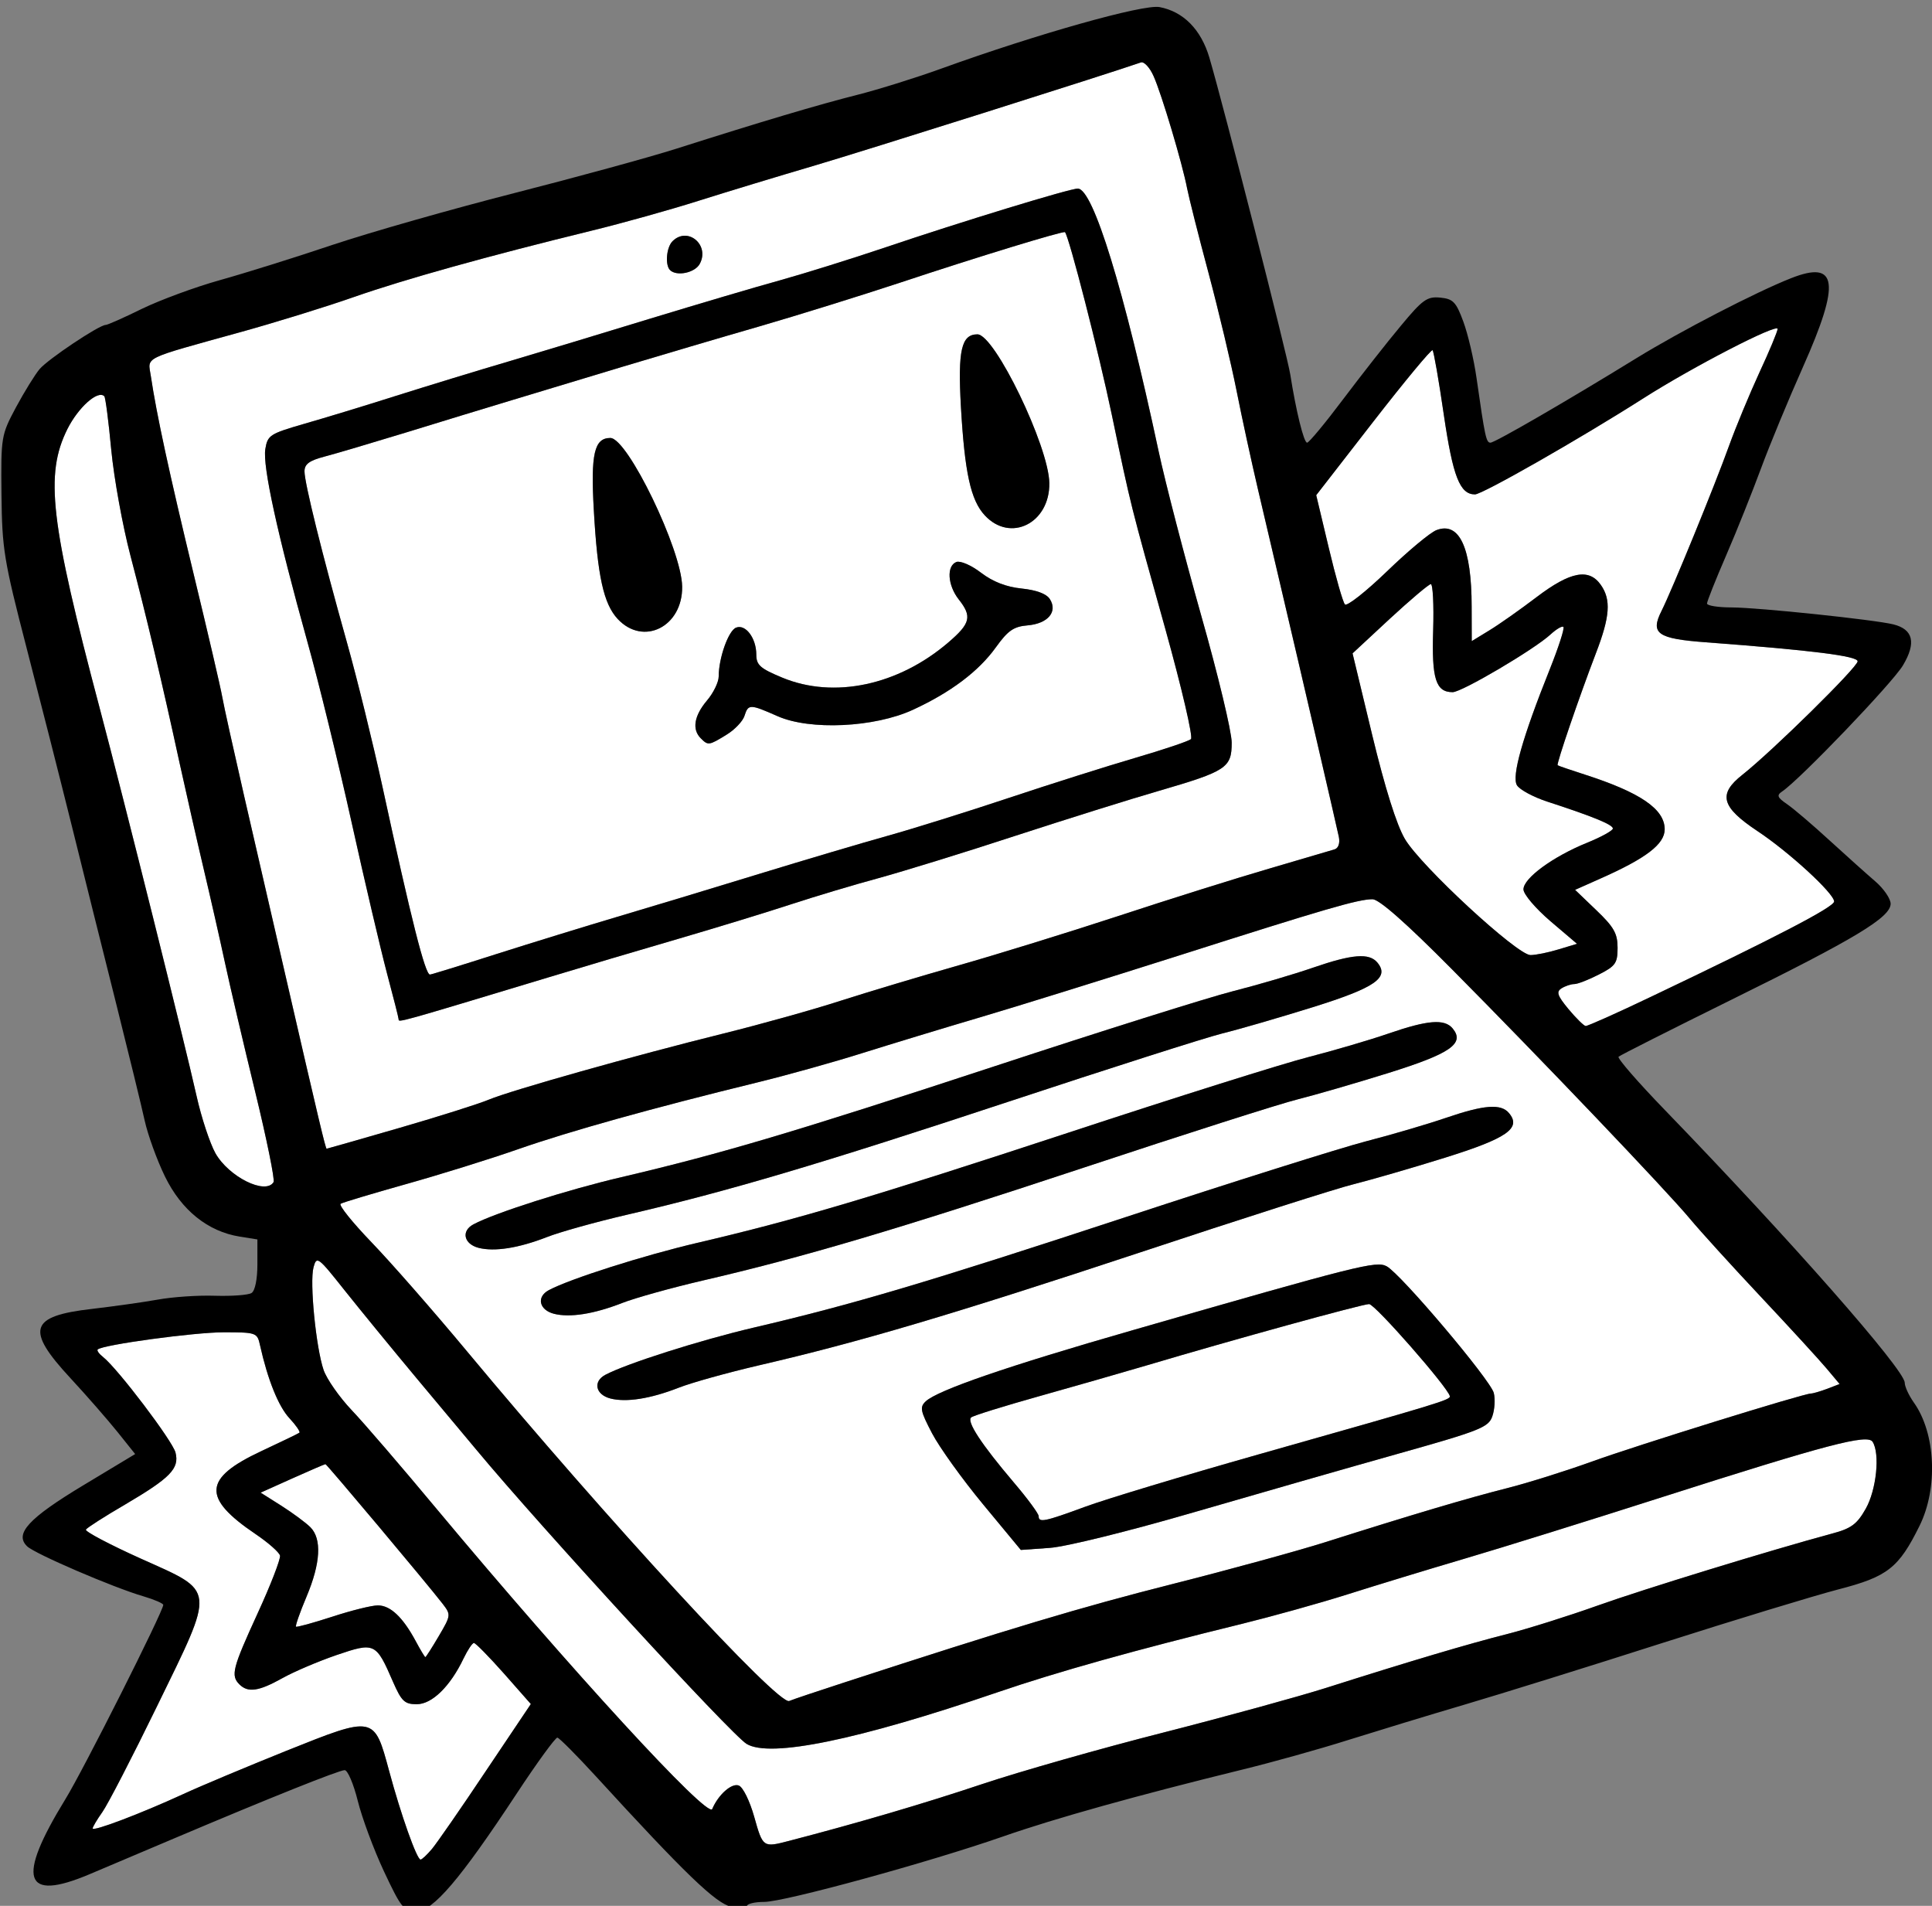 <?xml version="1.0" encoding="UTF-8" standalone="no"?>
<!DOCTYPE svg PUBLIC "-//W3C//DTD SVG 1.1//EN" "http://www.w3.org/Graphics/SVG/1.1/DTD/svg11.dtd">
<svg width="100%" height="100%" viewBox="0 0 1096 1081" version="1.1" xmlns="http://www.w3.org/2000/svg" xmlns:xlink="http://www.w3.org/1999/xlink" xml:space="preserve" xmlns:serif="http://www.serif.com/" style="fill-rule:evenodd;clip-rule:evenodd;stroke-linejoin:round;stroke-miterlimit:2;">
    <rect x="0" y="0" width="1096" height="1081" fill="#808080" stroke="none"/>
    <g transform="matrix(5.556,0,0,5.556,-9346.41,-48653.1)">
        <path d="M1819.54,8818.56C1819.74,8818.79 1821.67,8817.27 1823.82,8815.2C1825.97,8813.12 1828.25,8811.22 1828.88,8810.98C1831.23,8810.07 1832.48,8812.78 1832.48,8818.79L1832.49,8822.31L1834.29,8821.21C1835.28,8820.61 1837.45,8819.08 1839.12,8817.81C1842.56,8815.2 1844.46,8814.84 1845.67,8816.57C1846.73,8818.08 1846.61,8819.8 1845.17,8823.54C1843.48,8827.95 1841.11,8834.87 1841.26,8834.98C1841.32,8835.04 1842.57,8835.46 1844.02,8835.93C1849.71,8837.76 1852.19,8839.46 1852.19,8841.52C1852.19,8843.04 1850.28,8844.49 1845.58,8846.57L1843.04,8847.7L1845.21,8849.78C1847.01,8851.5 1847.38,8852.16 1847.38,8853.62C1847.38,8855.18 1847.17,8855.48 1845.48,8856.34C1844.43,8856.88 1843.3,8857.32 1842.96,8857.32C1842.62,8857.32 1842.03,8857.52 1841.65,8857.76C1841.1,8858.11 1841.23,8858.5 1842.37,8859.88C1843.15,8860.81 1843.93,8861.58 1844.12,8861.6C1844.31,8861.62 1847.34,8860.27 1850.85,8858.59C1863.61,8852.51 1869.49,8849.45 1869.49,8848.89C1869.49,8848.07 1864.89,8843.84 1861.66,8841.7C1857.96,8839.24 1857.61,8837.93 1860.13,8835.95C1863.22,8833.5 1871.89,8824.97 1871.89,8824.37C1871.89,8823.83 1867.22,8823.24 1856.41,8822.43C1851.43,8822.06 1850.7,8821.54 1851.87,8819.22C1852.93,8817.11 1857.3,8806.44 1858.79,8802.29C1859.46,8800.44 1860.84,8797.11 1861.86,8794.89C1862.89,8792.68 1863.72,8790.67 1863.72,8790.44C1863.72,8789.83 1855.05,8794.31 1850.03,8797.51C1843.52,8801.66 1833.57,8807.33 1832.82,8807.33C1831.28,8807.33 1830.57,8805.53 1829.64,8799.21C1829.13,8795.7 1828.61,8792.73 1828.49,8792.61C1828.37,8792.49 1825.65,8795.77 1822.44,8799.9L1816.61,8807.41L1817.89,8812.78C1818.59,8815.73 1819.33,8818.33 1819.54,8818.56Z" style="fill:white;fill-rule:nonzero;"/>
        <path d="M1828.31,8816.49C1828.1,8816.5 1826.21,8818.1 1824.12,8820.03L1820.32,8823.56L1822.33,8831.91C1823.63,8837.29 1824.81,8841.05 1825.66,8842.5C1827.27,8845.25 1837.14,8854.37 1838.49,8854.36C1839.02,8854.36 1840.31,8854.1 1841.35,8853.78L1843.24,8853.21L1840.5,8850.88C1838.99,8849.58 1837.77,8848.15 1837.77,8847.65C1837.77,8846.51 1840.78,8844.31 1844.25,8842.9C1845.71,8842.31 1846.9,8841.65 1846.9,8841.44C1846.9,8841.05 1844.92,8840.23 1840.22,8838.7C1838.78,8838.23 1837.39,8837.48 1837.11,8837.03C1836.54,8836.12 1837.67,8832.14 1840.47,8825.15C1841.36,8822.92 1841.98,8821 1841.85,8820.86C1841.72,8820.73 1841.13,8821.08 1840.53,8821.63C1838.9,8823.14 1831.48,8827.52 1830.54,8827.52C1828.82,8827.52 1828.39,8826.16 1828.55,8821.2C1828.63,8818.59 1828.52,8816.48 1828.31,8816.49Z" style="fill:white;fill-rule:nonzero;"/>
        <path d="M1744.54,8801.57C1746.3,8801.57 1751.82,8812.99 1751.87,8816.74C1751.93,8820.84 1747.9,8822.86 1745.28,8820.04C1743.85,8818.49 1743.23,8815.7 1742.85,8808.94C1742.52,8803.18 1742.9,8801.57 1744.54,8801.57ZM1754.39,8828.39C1755.06,8827.61 1755.6,8826.49 1755.6,8825.92C1755.6,8824.03 1756.6,8821.22 1757.38,8820.93C1758.35,8820.55 1759.44,8822.01 1759.44,8823.68C1759.44,8824.75 1759.83,8825.1 1762.1,8826.04C1767.36,8828.22 1773.93,8826.83 1779.04,8822.45C1781.32,8820.5 1781.49,8819.79 1780.1,8818.04C1778.97,8816.59 1778.85,8814.63 1779.87,8814.23C1780.27,8814.08 1781.39,8814.56 1782.39,8815.33C1783.6,8816.25 1784.96,8816.78 1786.54,8816.94C1788.06,8817.1 1789.08,8817.48 1789.42,8818.03C1790.23,8819.32 1789.21,8820.52 1787.15,8820.7C1785.72,8820.82 1785.14,8821.22 1783.91,8822.93C1782.15,8825.39 1779.29,8827.54 1775.43,8829.32C1771.5,8831.13 1764.93,8831.44 1761.61,8829.97C1758.78,8828.72 1758.62,8828.72 1758.23,8829.95C1758.05,8830.5 1757.23,8831.36 1756.39,8831.87C1754.6,8832.97 1754.52,8832.98 1753.77,8832.23C1752.86,8831.32 1753.09,8829.94 1754.39,8828.39ZM1782.02,8790.99C1783.78,8790.99 1789.3,8802.41 1789.36,8806.17C1789.42,8810.27 1785.38,8812.29 1782.77,8809.47C1781.33,8807.92 1780.72,8805.13 1780.33,8798.36C1780.01,8792.61 1780.38,8790.99 1782.02,8790.99ZM1721.26,8837.13C1724.23,8850.84 1725.63,8856.35 1726.12,8856.35C1726.24,8856.35 1729.3,8855.41 1732.92,8854.25C1736.54,8853.1 1742.09,8851.39 1745.26,8850.45C1748.44,8849.51 1754.92,8847.55 1759.68,8846.09C1764.44,8844.63 1770.39,8842.87 1772.9,8842.17C1775.41,8841.47 1780.92,8839.75 1785.15,8838.34C1789.38,8836.93 1795.22,8835.08 1798.13,8834.23C1801.03,8833.38 1803.6,8832.52 1803.82,8832.31C1804.05,8832.1 1802.88,8827.1 1801.24,8821.2C1797.57,8808.05 1797.76,8808.84 1795.73,8799.16C1794.4,8792.8 1791.38,8781.04 1790.96,8780.56C1790.82,8780.4 1782.01,8783.09 1774.1,8785.72C1770.13,8787.03 1763.65,8789.05 1759.68,8790.2C1755.72,8791.34 1749.44,8793.2 1745.74,8794.31C1742.04,8795.43 1736.96,8796.97 1734.45,8797.72C1731.94,8798.48 1727.07,8799.96 1723.64,8801.02C1720.2,8802.07 1716.47,8803.18 1715.35,8803.47C1713.79,8803.88 1713.31,8804.24 1713.31,8804.98C1713.31,8806.16 1715.08,8813.32 1717.65,8822.47C1718.69,8826.17 1720.31,8832.77 1721.26,8837.13Z" style="fill:white;fill-rule:nonzero;"/>
        <path d="M1823.94,8866.41C1820.58,8867.46 1816.42,8868.66 1814.71,8869.09C1812.99,8869.51 1803.15,8872.65 1792.84,8876.07C1773.74,8882.39 1764.2,8885.22 1753.91,8887.6C1750.74,8888.34 1747.07,8889.36 1745.74,8889.88C1742.85,8891.01 1740.4,8891.39 1738.78,8890.98C1737.27,8890.59 1736.97,8889.26 1738.25,8888.57C1740.4,8887.42 1747.88,8885.04 1753.37,8883.75C1763.57,8881.37 1771.2,8879.1 1791.4,8872.46C1802.23,8868.89 1813.21,8865.44 1815.79,8864.78C1818.36,8864.12 1822.05,8863.04 1823.99,8862.37C1827.99,8860.99 1829.71,8860.85 1830.54,8861.85C1831.81,8863.39 1830.32,8864.42 1823.94,8866.41ZM1836.3,8870.5C1837.58,8872.04 1836.09,8873.07 1829.71,8875.06C1826.35,8876.11 1822.19,8877.31 1820.47,8877.74C1818.75,8878.16 1808.91,8881.3 1798.61,8884.72C1779.51,8891.04 1769.97,8893.87 1759.68,8896.25C1756.51,8896.99 1752.83,8898.01 1751.51,8898.53C1748.62,8899.66 1746.16,8900.04 1744.55,8899.63C1743.03,8899.24 1742.74,8897.91 1744.01,8897.22C1746.17,8896.07 1753.65,8893.69 1759.14,8892.4C1769.33,8890.02 1776.97,8887.75 1797.16,8881.11C1808,8877.54 1819.03,8874.07 1821.67,8873.38C1824.32,8872.7 1828.01,8871.61 1829.88,8870.97C1833.77,8869.64 1835.49,8869.51 1836.3,8870.5ZM1834.59,8901.45C1834.2,8902.57 1833.35,8902.91 1825.03,8905.25C1820.01,8906.66 1810.61,8909.36 1804.13,8911.24C1797.46,8913.18 1791.08,8914.76 1789.4,8914.88L1786.45,8915.09L1782.6,8910.44C1780.48,8907.88 1778.14,8904.62 1777.39,8903.19C1776.19,8900.9 1776.11,8900.51 1776.74,8899.92C1777.96,8898.78 1785.07,8896.33 1797.89,8892.65C1820.92,8886.02 1822.74,8885.56 1823.8,8886.13C1825.24,8886.9 1834.4,8897.73 1834.74,8899.06C1834.9,8899.7 1834.83,8900.77 1834.59,8901.45ZM1731.09,8884.25C1729.58,8883.86 1729.28,8882.53 1730.56,8881.85C1732.72,8880.69 1740.19,8878.31 1745.68,8877.03C1755.88,8874.64 1763.51,8872.37 1783.71,8865.73C1794.55,8862.16 1805.52,8858.71 1808.1,8858.05C1810.67,8857.4 1814.37,8856.31 1816.3,8855.64C1820.3,8854.26 1822.02,8854.13 1822.85,8855.12C1824.13,8856.66 1822.63,8857.69 1816.26,8859.68C1812.89,8860.73 1808.73,8861.94 1807.02,8862.36C1805.3,8862.79 1795.46,8865.93 1785.15,8869.34C1766.05,8875.66 1756.51,8878.49 1746.23,8880.87C1743.05,8881.61 1739.38,8882.63 1738.06,8883.15C1735.16,8884.28 1732.71,8884.66 1731.09,8884.25ZM1822.36,8848.66C1820.89,8848.66 1817.57,8849.63 1802.45,8854.45C1795.05,8856.8 1785.97,8859.63 1782.27,8860.72C1778.57,8861.81 1773.19,8863.45 1770.32,8864.35C1767.45,8865.26 1762.58,8866.62 1759.51,8867.37C1748.76,8870 1740.42,8872.33 1735.17,8874.16C1732.26,8875.18 1727.08,8876.79 1723.65,8877.75C1720.21,8878.72 1717.22,8879.61 1717,8879.75C1716.78,8879.89 1718.2,8881.65 1720.14,8883.67C1722.09,8885.69 1726.48,8890.7 1729.89,8894.8C1744.24,8912.05 1761.68,8930.97 1762.8,8930.51C1763.2,8930.34 1765.69,8929.51 1768.33,8928.65C1785.35,8923.1 1792.6,8920.93 1801.97,8918.56C1807.79,8917.09 1814.81,8915.16 1817.59,8914.28C1826.28,8911.52 1832.11,8909.79 1836.11,8908.78C1838.24,8908.24 1842.12,8907.02 1844.75,8906.07C1849.34,8904.41 1866.37,8899.12 1867.13,8899.12C1867.34,8899.12 1868.08,8898.9 1868.78,8898.64L1870.05,8898.15L1868.75,8896.6C1868.03,8895.74 1865.01,8892.44 1862.03,8889.27C1859.05,8886.1 1855.78,8882.5 1854.76,8881.27C1852.4,8878.43 1839.61,8865.02 1830.46,8855.8C1825.77,8851.07 1823.03,8848.66 1822.36,8848.66Z" style="fill:white;fill-rule:nonzero;"/>
        <path d="M1831.76,8915.98C1828.06,8917.07 1822.69,8918.71 1819.82,8919.62C1816.95,8920.53 1812.08,8921.88 1809,8922.64C1798.22,8925.28 1790.15,8927.54 1784.07,8929.62C1769.82,8934.49 1760.84,8936.34 1758.45,8934.89C1756.88,8933.94 1737.48,8912.83 1730.84,8904.84C1730.05,8903.9 1727.34,8900.65 1724.82,8897.64C1722.3,8894.62 1718.96,8890.54 1717.4,8888.58C1714.68,8885.15 1714.55,8885.05 1714.23,8886.24C1713.82,8887.77 1714.48,8894.43 1715.26,8896.72C1715.58,8897.64 1716.86,8899.48 1718.11,8900.8C1719.37,8902.12 1723.28,8906.67 1726.8,8910.9C1740.45,8927.26 1754.5,8942.57 1754.94,8941.54C1755.56,8940.07 1756.93,8938.86 1757.65,8939.14C1758.08,8939.3 1758.77,8940.71 1759.23,8942.34C1760.11,8945.47 1760.13,8945.48 1762.75,8944.8C1769.75,8942.98 1776.54,8940.99 1782.51,8938.99C1786.34,8937.71 1794.67,8935.34 1801.01,8933.73C1807.35,8932.11 1814.81,8930.06 1817.59,8929.18C1826.24,8926.43 1832.1,8924.69 1836.09,8923.68C1838.2,8923.14 1842.34,8921.84 1845.28,8920.79C1850.07,8919.08 1862.95,8915.13 1869.24,8913.43C1871.24,8912.9 1871.82,8912.47 1872.72,8910.88C1873.81,8908.95 1874.19,8905.26 1873.42,8904.05C1872.9,8903.23 1868.78,8904.31 1851.95,8909.69C1844.55,8912.06 1835.47,8914.89 1831.76,8915.98Z" style="fill:white;fill-rule:nonzero;"/>
        <path d="M1730.61,8924.59C1730.44,8924.59 1729.97,8925.3 1729.55,8926.17C1728.19,8929.02 1726.33,8930.84 1724.77,8930.84C1723.53,8930.84 1723.22,8930.54 1722.35,8928.56C1720.61,8924.55 1720.49,8924.49 1716.58,8925.82C1714.72,8926.46 1712.22,8927.52 1711.03,8928.19C1708.63,8929.53 1707.54,8929.68 1706.67,8928.82C1705.76,8927.91 1705.95,8927.18 1708.52,8921.57C1709.86,8918.66 1710.88,8916.01 1710.81,8915.67C1710.73,8915.33 1709.6,8914.34 1708.3,8913.46C1702.84,8909.77 1702.97,8907.78 1708.86,8905.02C1710.91,8904.06 1712.68,8903.21 1712.79,8903.12C1712.9,8903.03 1712.44,8902.36 1711.77,8901.64C1710.65,8900.44 1709.55,8897.7 1708.77,8894.2C1708.49,8892.91 1708.4,8892.87 1705.07,8892.87C1702.03,8892.87 1692.73,8894.14 1692.2,8894.62C1692.08,8894.72 1692.33,8895.07 1692.75,8895.4C1694.25,8896.59 1699.84,8903.96 1700.14,8905.15C1700.55,8906.78 1699.62,8907.73 1694.98,8910.46C1692.9,8911.67 1691.11,8912.82 1690.99,8913.01C1690.87,8913.2 1693.41,8914.54 1696.63,8915.99C1704.31,8919.44 1704.24,8918.76 1698.23,8931.09C1695.72,8936.24 1693.22,8941.08 1692.67,8941.85C1692.13,8942.61 1691.68,8943.37 1691.68,8943.52C1691.68,8943.87 1696.59,8942.01 1700.94,8940.01C1702.73,8939.18 1707.47,8937.2 1711.47,8935.59C1720.46,8931.99 1720.42,8931.99 1721.95,8937.65C1723.15,8942.11 1724.78,8946.7 1725.16,8946.7C1725.3,8946.7 1725.82,8946.21 1726.32,8945.62C1726.82,8945.02 1729.3,8941.45 1731.82,8937.67L1736.42,8930.82L1733.67,8927.7C1732.15,8925.99 1730.78,8924.59 1730.61,8924.59Z" style="fill:white;fill-rule:nonzero;"/>
        <path d="M1727.41,8920.58C1725.77,8918.46 1715.58,8906.33 1715.45,8906.33C1715.38,8906.33 1713.86,8906.98 1712.08,8907.78L1708.83,8909.24L1710.95,8910.58C1712.11,8911.32 1713.44,8912.3 1713.91,8912.77C1715.09,8913.95 1714.96,8916.43 1713.52,8919.85C1712.84,8921.46 1712.36,8922.84 1712.44,8922.92C1712.52,8923 1714.18,8922.54 1716.13,8921.91C1718.08,8921.27 1720.18,8920.75 1720.8,8920.75C1722.07,8920.75 1723.34,8921.94 1724.65,8924.37C1725.14,8925.29 1725.59,8926.03 1725.65,8926.03C1725.71,8926.03 1726.33,8925.06 1727.03,8923.87C1728.27,8921.76 1728.27,8921.7 1727.41,8920.58Z" style="fill:white;fill-rule:nonzero;"/>
        <path d="M1702.29,8868.75C1702.78,8870.95 1703.65,8873.57 1704.21,8874.58C1705.57,8877 1709.33,8878.87 1710.15,8877.54C1710.3,8877.31 1709.45,8873.14 1708.27,8868.29C1707.09,8863.44 1705.7,8857.53 1705.19,8855.15C1704.68,8852.77 1703.7,8848.45 1703.01,8845.54C1702.32,8842.63 1701.22,8837.77 1700.55,8834.73C1698.74,8826.39 1697.15,8819.71 1695.54,8813.59C1694.74,8810.55 1693.86,8805.7 1693.58,8802.8C1693.31,8799.9 1692.99,8797.43 1692.87,8797.31C1692.21,8796.65 1690.21,8798.45 1689.1,8800.66C1686.79,8805.3 1687.35,8810.11 1692.41,8829.2C1694.99,8838.94 1701.03,8863.13 1702.29,8868.75Z" style="fill:white;fill-rule:nonzero;"/>
        <path d="M1709.31,8802.7C1709.54,8801.29 1709.78,8801.14 1713.23,8800.14C1715.26,8799.56 1719.51,8798.27 1722.68,8797.26C1725.85,8796.26 1731.04,8794.67 1734.21,8793.74C1737.38,8792.8 1743.87,8790.84 1748.63,8789.38C1753.39,8787.93 1759.33,8786.17 1761.84,8785.48C1764.35,8784.78 1769.22,8783.26 1772.66,8782.1C1780.25,8779.53 1791.5,8776.09 1792.27,8776.11C1793.83,8776.13 1796.98,8786.38 1800.51,8802.89C1801.2,8806.12 1803.17,8813.69 1804.87,8819.71C1806.58,8825.72 1807.98,8831.56 1807.98,8832.67C1807.98,8835.24 1807.46,8835.58 1800.53,8837.6C1797.62,8838.44 1791.03,8840.51 1785.87,8842.19C1780.72,8843.88 1774.45,8845.81 1771.94,8846.5C1769.42,8847.18 1765.42,8848.38 1763.04,8849.16C1760.67,8849.94 1755.48,8851.53 1751.51,8852.69C1747.55,8853.84 1741.6,8855.61 1738.3,8856.61C1722.67,8861.33 1722.92,8861.26 1722.92,8860.91C1722.92,8860.78 1722.38,8858.65 1721.72,8856.18C1721.07,8853.71 1719.44,8846.78 1718.11,8840.77C1716.78,8834.76 1714.75,8826.46 1713.59,8822.32C1710.55,8811.4 1709.02,8804.43 1709.31,8802.7ZM1750.89,8781.48C1752.42,8779.95 1754.71,8781.85 1753.67,8783.79C1753.18,8784.71 1751.31,8785.1 1750.63,8784.43C1750.11,8783.91 1750.26,8782.1 1750.89,8781.48ZM1702,8815.5C1703.44,8821.45 1704.75,8827.07 1704.91,8828C1705.07,8828.92 1706.08,8833.46 1707.14,8838.09C1708.21,8842.72 1710.12,8851.04 1711.4,8856.59C1714.77,8871.23 1715.46,8874.13 1715.57,8874.13C1715.62,8874.13 1718.97,8873.17 1723.02,8872C1727.06,8870.83 1731.16,8869.53 1732.13,8869.12C1734.37,8868.18 1746.99,8864.62 1756.08,8862.37C1759.91,8861.42 1765.32,8859.91 1768.09,8859.01C1770.87,8858.12 1776.27,8856.5 1780.1,8855.41C1783.94,8854.32 1791.29,8852.05 1796.44,8850.36C1801.6,8848.66 1808.52,8846.49 1811.82,8845.53C1815.13,8844.56 1818.12,8843.68 1818.48,8843.57C1818.88,8843.45 1819.05,8842.93 1818.92,8842.29C1818.69,8841.19 1815.17,8826 1813.04,8816.95C1812.39,8814.17 1811.32,8809.63 1810.67,8806.85C1810.02,8804.08 1809.03,8799.54 1808.48,8796.76C1807.93,8793.99 1806.64,8788.58 1805.62,8784.75C1804.59,8780.92 1803.61,8777.02 1803.43,8776.1C1802.95,8773.58 1800.83,8766.47 1800.01,8764.64C1799.62,8763.75 1799.03,8763.12 1798.71,8763.23C1795.16,8764.46 1770.6,8772.22 1765.45,8773.74C1761.75,8774.83 1756.37,8776.46 1753.5,8777.37C1750.63,8778.28 1745.76,8779.64 1742.69,8780.39C1731.94,8783.02 1723.6,8785.35 1718.35,8787.18C1715.45,8788.2 1710.25,8789.8 1706.82,8790.75C1696.58,8793.59 1697.32,8793.23 1697.62,8795.25C1698.19,8799.1 1699.51,8805.2 1702,8815.5Z" style="fill:white;fill-rule:nonzero;"/>
        <path d="M1822.01,8889.99C1821.31,8889.99 1808.03,8893.65 1799.33,8896.24C1796.82,8896.98 1791.84,8898.41 1788.27,8899.41C1784.71,8900.41 1781.61,8901.37 1781.38,8901.56C1780.89,8901.97 1782.42,8904.3 1785.75,8908.22C1787.14,8909.85 1788.27,8911.39 1788.27,8911.64C1788.27,8912.33 1788.84,8912.22 1793.02,8910.68C1795.13,8909.9 1803.09,8907.5 1810.71,8905.34C1829.36,8900.06 1830.34,8899.77 1830.25,8899.38C1830.02,8898.45 1822.61,8889.99 1822.01,8889.99Z" style="fill:white;fill-rule:nonzero;"/>
        <path d="M1746.23,8880.87C1756.51,8878.49 1766.05,8875.66 1785.15,8869.34C1795.46,8865.93 1805.3,8862.79 1807.02,8862.36C1808.73,8861.94 1812.89,8860.73 1816.26,8859.68C1822.63,8857.69 1824.13,8856.66 1822.85,8855.12C1822.02,8854.13 1820.3,8854.26 1816.3,8855.64C1814.37,8856.31 1810.67,8857.4 1808.1,8858.05C1805.52,8858.71 1794.55,8862.16 1783.71,8865.73C1763.51,8872.37 1755.88,8874.64 1745.68,8877.03C1740.19,8878.31 1732.72,8880.69 1730.56,8881.85C1729.28,8882.53 1729.58,8883.86 1731.09,8884.25C1732.71,8884.66 1735.16,8884.28 1738.06,8883.15C1739.38,8882.63 1743.05,8881.61 1746.23,8880.87Z" style="fill-rule:nonzero;"/>
        <path d="M1745.28,8820.04C1747.9,8822.86 1751.93,8820.84 1751.87,8816.74C1751.82,8812.99 1746.3,8801.57 1744.54,8801.57C1742.9,8801.57 1742.52,8803.18 1742.85,8808.94C1743.23,8815.7 1743.85,8818.49 1745.28,8820.04Z" style="fill-rule:nonzero;"/>
        <path d="M1782.77,8809.47C1785.38,8812.29 1789.42,8810.27 1789.36,8806.17C1789.3,8802.41 1783.78,8790.99 1782.02,8790.99C1780.38,8790.99 1780.01,8792.61 1780.33,8798.36C1780.72,8805.13 1781.33,8807.92 1782.77,8809.47Z" style="fill-rule:nonzero;"/>
        <path d="M1753.77,8832.23C1754.52,8832.98 1754.6,8832.97 1756.39,8831.87C1757.23,8831.36 1758.05,8830.5 1758.23,8829.95C1758.62,8828.72 1758.78,8828.72 1761.61,8829.97C1764.93,8831.44 1771.5,8831.13 1775.43,8829.32C1779.29,8827.54 1782.15,8825.39 1783.91,8822.93C1785.14,8821.22 1785.72,8820.82 1787.15,8820.7C1789.21,8820.52 1790.23,8819.32 1789.42,8818.03C1789.08,8817.48 1788.06,8817.1 1786.54,8816.94C1784.96,8816.78 1783.6,8816.25 1782.39,8815.33C1781.39,8814.56 1780.27,8814.08 1779.87,8814.23C1778.85,8814.63 1778.97,8816.59 1780.1,8818.04C1781.49,8819.79 1781.32,8820.5 1779.04,8822.45C1773.93,8826.83 1767.36,8828.22 1762.1,8826.04C1759.83,8825.1 1759.44,8824.75 1759.44,8823.68C1759.44,8822.01 1758.35,8820.55 1757.38,8820.93C1756.6,8821.22 1755.6,8824.03 1755.6,8825.92C1755.6,8826.49 1755.06,8827.61 1754.39,8828.39C1753.09,8829.94 1752.86,8831.32 1753.77,8832.23Z" style="fill-rule:nonzero;"/>
        <path d="M1750.63,8784.43C1751.31,8785.1 1753.18,8784.71 1753.67,8783.79C1754.71,8781.85 1752.42,8779.95 1750.89,8781.48C1750.26,8782.1 1750.11,8783.91 1750.63,8784.43Z" style="fill-rule:nonzero;"/>
        <path d="M1810.71,8905.34C1803.09,8907.5 1795.13,8909.9 1793.02,8910.68C1788.84,8912.22 1788.27,8912.33 1788.27,8911.64C1788.27,8911.39 1787.14,8909.85 1785.75,8908.22C1782.42,8904.3 1780.89,8901.97 1781.38,8901.56C1781.61,8901.37 1784.71,8900.41 1788.27,8899.41C1791.84,8898.41 1796.82,8896.98 1799.33,8896.24C1808.03,8893.65 1821.31,8889.99 1822.01,8889.99C1822.61,8889.99 1830.02,8898.45 1830.25,8899.38C1830.34,8899.77 1829.36,8900.06 1810.71,8905.34ZM1823.8,8886.13C1822.74,8885.56 1820.92,8886.02 1797.89,8892.65C1785.07,8896.33 1777.96,8898.78 1776.74,8899.92C1776.11,8900.51 1776.19,8900.9 1777.39,8903.19C1778.14,8904.62 1780.48,8907.88 1782.6,8910.44L1786.45,8915.09L1789.4,8914.88C1791.08,8914.76 1797.46,8913.18 1804.13,8911.24C1810.61,8909.36 1820.01,8906.66 1825.03,8905.25C1833.35,8902.91 1834.2,8902.57 1834.59,8901.45C1834.83,8900.77 1834.9,8899.7 1834.74,8899.06C1834.4,8897.73 1825.24,8886.9 1823.8,8886.13Z" style="fill-rule:nonzero;"/>
        <path d="M1689.1,8800.66C1690.21,8798.45 1692.21,8796.65 1692.87,8797.31C1692.99,8797.43 1693.31,8799.9 1693.58,8802.8C1693.86,8805.7 1694.74,8810.55 1695.54,8813.59C1697.15,8819.71 1698.74,8826.39 1700.55,8834.73C1701.22,8837.77 1702.32,8842.63 1703.01,8845.54C1703.7,8848.45 1704.68,8852.77 1705.19,8855.15C1705.7,8857.53 1707.09,8863.44 1708.27,8868.29C1709.45,8873.14 1710.3,8877.31 1710.15,8877.54C1709.33,8878.87 1705.57,8877 1704.21,8874.58C1703.65,8873.57 1702.78,8870.95 1702.29,8868.75C1701.03,8863.13 1694.99,8838.94 1692.41,8829.2C1687.35,8810.11 1686.79,8805.3 1689.1,8800.66ZM1706.82,8790.75C1710.25,8789.8 1715.45,8788.2 1718.35,8787.18C1723.6,8785.35 1731.94,8783.02 1742.69,8780.39C1745.76,8779.64 1750.63,8778.28 1753.5,8777.37C1756.37,8776.46 1761.75,8774.83 1765.45,8773.74C1770.6,8772.22 1795.16,8764.46 1798.71,8763.23C1799.03,8763.12 1799.62,8763.75 1800.01,8764.64C1800.83,8766.47 1802.95,8773.58 1803.43,8776.1C1803.61,8777.02 1804.59,8780.92 1805.62,8784.75C1806.64,8788.58 1807.93,8793.99 1808.48,8796.76C1809.03,8799.54 1810.02,8804.08 1810.67,8806.85C1811.32,8809.63 1812.39,8814.17 1813.04,8816.95C1815.17,8826 1818.69,8841.19 1818.92,8842.29C1819.05,8842.93 1818.88,8843.45 1818.48,8843.57C1818.12,8843.68 1815.13,8844.56 1811.82,8845.53C1808.52,8846.49 1801.6,8848.66 1796.44,8850.36C1791.29,8852.05 1783.94,8854.32 1780.1,8855.41C1776.27,8856.5 1770.87,8858.12 1768.09,8859.01C1765.32,8859.91 1759.91,8861.42 1756.08,8862.37C1746.99,8864.62 1734.37,8868.18 1732.13,8869.12C1731.16,8869.53 1727.06,8870.83 1723.02,8872C1718.97,8873.17 1715.62,8874.13 1715.57,8874.13C1715.46,8874.13 1714.77,8871.23 1711.4,8856.59C1710.12,8851.04 1708.21,8842.72 1707.14,8838.09C1706.08,8833.46 1705.07,8828.92 1704.91,8828C1704.75,8827.07 1703.44,8821.45 1702,8815.5C1699.51,8805.2 1698.19,8799.1 1697.62,8795.25C1697.32,8793.23 1696.58,8793.59 1706.82,8790.75ZM1822.44,8799.9C1825.65,8795.77 1828.37,8792.49 1828.49,8792.61C1828.61,8792.73 1829.13,8795.7 1829.64,8799.21C1830.57,8805.53 1831.28,8807.33 1832.82,8807.33C1833.57,8807.33 1843.52,8801.66 1850.03,8797.51C1855.05,8794.31 1863.72,8789.83 1863.72,8790.44C1863.72,8790.67 1862.89,8792.68 1861.86,8794.89C1860.84,8797.11 1859.46,8800.44 1858.79,8802.29C1857.3,8806.44 1852.93,8817.11 1851.87,8819.22C1850.7,8821.54 1851.43,8822.06 1856.41,8822.43C1867.22,8823.24 1871.89,8823.83 1871.89,8824.37C1871.89,8824.97 1863.22,8833.5 1860.13,8835.95C1857.61,8837.93 1857.96,8839.24 1861.66,8841.7C1864.89,8843.84 1869.49,8848.07 1869.49,8848.89C1869.49,8849.45 1863.61,8852.51 1850.85,8858.59C1847.34,8860.27 1844.31,8861.62 1844.12,8861.6C1843.93,8861.58 1843.15,8860.81 1842.37,8859.88C1841.23,8858.5 1841.1,8858.11 1841.65,8857.76C1842.03,8857.52 1842.62,8857.32 1842.96,8857.32C1843.3,8857.32 1844.43,8856.88 1845.48,8856.34C1847.17,8855.48 1847.38,8855.18 1847.38,8853.62C1847.38,8852.16 1847.01,8851.5 1845.21,8849.78L1843.04,8847.7L1845.58,8846.57C1850.28,8844.49 1852.19,8843.04 1852.19,8841.52C1852.19,8839.46 1849.71,8837.76 1844.02,8835.93C1842.57,8835.46 1841.32,8835.04 1841.26,8834.98C1841.11,8834.87 1843.48,8827.95 1845.17,8823.54C1846.61,8819.8 1846.73,8818.08 1845.67,8816.57C1844.46,8814.84 1842.56,8815.2 1839.12,8817.81C1837.45,8819.08 1835.28,8820.61 1834.29,8821.21L1832.49,8822.31L1832.48,8818.79C1832.48,8812.78 1831.23,8810.07 1828.88,8810.98C1828.25,8811.22 1825.97,8813.12 1823.82,8815.2C1821.67,8817.27 1819.74,8818.79 1819.54,8818.56C1819.33,8818.33 1818.59,8815.73 1817.89,8812.78L1816.61,8807.41L1822.44,8799.9ZM1830.54,8827.52C1831.48,8827.52 1838.9,8823.14 1840.53,8821.63C1841.13,8821.08 1841.72,8820.73 1841.85,8820.86C1841.98,8821 1841.36,8822.92 1840.47,8825.15C1837.67,8832.14 1836.54,8836.12 1837.11,8837.03C1837.39,8837.48 1838.78,8838.23 1840.22,8838.7C1844.92,8840.23 1846.9,8841.05 1846.9,8841.44C1846.9,8841.65 1845.71,8842.31 1844.25,8842.9C1840.78,8844.31 1837.77,8846.51 1837.77,8847.65C1837.77,8848.15 1838.99,8849.58 1840.5,8850.88L1843.24,8853.21L1841.35,8853.78C1840.31,8854.1 1839.02,8854.36 1838.49,8854.36C1837.14,8854.37 1827.27,8845.25 1825.66,8842.5C1824.81,8841.05 1823.63,8837.29 1822.33,8831.91L1820.32,8823.56L1824.12,8820.03C1826.21,8818.1 1828.1,8816.5 1828.31,8816.49C1828.52,8816.48 1828.63,8818.59 1828.55,8821.2C1828.39,8826.16 1828.82,8827.52 1830.54,8827.52ZM1854.76,8881.27C1855.78,8882.5 1859.05,8886.1 1862.03,8889.27C1865.01,8892.44 1868.03,8895.74 1868.75,8896.6L1870.05,8898.15L1868.78,8898.64C1868.08,8898.9 1867.34,8899.12 1867.13,8899.12C1866.37,8899.12 1849.34,8904.41 1844.75,8906.07C1842.12,8907.02 1838.24,8908.24 1836.11,8908.78C1832.11,8909.79 1826.28,8911.52 1817.59,8914.28C1814.81,8915.16 1807.79,8917.09 1801.97,8918.56C1792.6,8920.93 1785.35,8923.1 1768.33,8928.65C1765.69,8929.51 1763.2,8930.34 1762.8,8930.51C1761.68,8930.97 1744.24,8912.05 1729.89,8894.8C1726.48,8890.7 1722.09,8885.69 1720.14,8883.67C1718.2,8881.65 1716.78,8879.89 1717,8879.75C1717.22,8879.61 1720.21,8878.72 1723.65,8877.75C1727.08,8876.79 1732.26,8875.18 1735.17,8874.16C1740.42,8872.33 1748.76,8870 1759.51,8867.37C1762.58,8866.62 1767.45,8865.26 1770.32,8864.35C1773.19,8863.45 1778.57,8861.81 1782.27,8860.72C1785.97,8859.63 1795.05,8856.8 1802.45,8854.45C1817.57,8849.63 1820.89,8848.66 1822.36,8848.66C1823.03,8848.66 1825.77,8851.07 1830.46,8855.8C1839.61,8865.02 1852.4,8878.43 1854.76,8881.27ZM1873.42,8904.05C1874.19,8905.26 1873.81,8908.95 1872.72,8910.88C1871.82,8912.47 1871.24,8912.9 1869.24,8913.43C1862.95,8915.13 1850.07,8919.08 1845.28,8920.79C1842.34,8921.84 1838.2,8923.14 1836.09,8923.68C1832.1,8924.69 1826.24,8926.43 1817.59,8929.18C1814.81,8930.06 1807.35,8932.11 1801.01,8933.73C1794.67,8935.34 1786.34,8937.71 1782.51,8938.99C1776.54,8940.99 1769.75,8942.98 1762.75,8944.8C1760.13,8945.48 1760.11,8945.47 1759.23,8942.34C1758.77,8940.71 1758.08,8939.3 1757.65,8939.14C1756.93,8938.86 1755.56,8940.07 1754.94,8941.54C1754.5,8942.57 1740.45,8927.26 1726.8,8910.9C1723.28,8906.67 1719.37,8902.12 1718.11,8900.8C1716.86,8899.48 1715.58,8897.64 1715.26,8896.72C1714.48,8894.43 1713.82,8887.77 1714.23,8886.24C1714.55,8885.05 1714.68,8885.15 1717.4,8888.58C1718.96,8890.54 1722.3,8894.62 1724.82,8897.64C1727.34,8900.65 1730.05,8903.9 1730.84,8904.84C1737.48,8912.83 1756.88,8933.94 1758.45,8934.89C1760.84,8936.34 1769.82,8934.49 1784.07,8929.62C1790.15,8927.54 1798.22,8925.28 1809,8922.64C1812.08,8921.88 1816.95,8920.53 1819.82,8919.62C1822.69,8918.71 1828.06,8917.07 1831.76,8915.98C1835.47,8914.89 1844.55,8912.06 1851.95,8909.69C1868.78,8904.31 1872.9,8903.23 1873.42,8904.05ZM1727.03,8923.87C1726.33,8925.06 1725.71,8926.03 1725.65,8926.03C1725.59,8926.03 1725.14,8925.29 1724.65,8924.37C1723.34,8921.94 1722.07,8920.75 1720.8,8920.75C1720.18,8920.75 1718.08,8921.27 1716.13,8921.91C1714.18,8922.54 1712.52,8923 1712.44,8922.92C1712.36,8922.84 1712.84,8921.46 1713.52,8919.85C1714.96,8916.43 1715.09,8913.95 1713.91,8912.77C1713.44,8912.3 1712.11,8911.32 1710.95,8910.58L1708.83,8909.24L1712.08,8907.78C1713.86,8906.98 1715.38,8906.33 1715.45,8906.33C1715.58,8906.33 1725.77,8918.46 1727.41,8920.58C1728.27,8921.7 1728.27,8921.76 1727.03,8923.87ZM1731.82,8937.67C1729.3,8941.45 1726.82,8945.02 1726.32,8945.62C1725.82,8946.21 1725.3,8946.7 1725.16,8946.7C1724.78,8946.7 1723.15,8942.11 1721.95,8937.65C1720.42,8931.99 1720.46,8931.99 1711.47,8935.59C1707.47,8937.2 1702.73,8939.18 1700.94,8940.01C1696.59,8942.01 1691.68,8943.87 1691.68,8943.52C1691.68,8943.37 1692.13,8942.61 1692.67,8941.85C1693.22,8941.08 1695.72,8936.24 1698.23,8931.09C1704.24,8918.76 1704.31,8919.44 1696.63,8915.99C1693.41,8914.54 1690.87,8913.2 1690.99,8913.01C1691.11,8912.82 1692.9,8911.67 1694.98,8910.46C1699.62,8907.73 1700.55,8906.78 1700.14,8905.15C1699.84,8903.96 1694.25,8896.59 1692.75,8895.4C1692.33,8895.07 1692.08,8894.72 1692.2,8894.62C1692.73,8894.14 1702.03,8892.87 1705.07,8892.87C1708.4,8892.87 1708.49,8892.91 1708.77,8894.2C1709.55,8897.7 1710.65,8900.44 1711.77,8901.64C1712.44,8902.36 1712.9,8903.03 1712.79,8903.12C1712.68,8903.21 1710.91,8904.06 1708.86,8905.02C1702.97,8907.78 1702.84,8909.77 1708.3,8913.46C1709.6,8914.34 1710.73,8915.33 1710.81,8915.67C1710.88,8916.01 1709.86,8918.66 1708.52,8921.57C1705.95,8927.18 1705.76,8927.91 1706.67,8928.82C1707.54,8929.68 1708.63,8929.53 1711.03,8928.19C1712.22,8927.52 1714.72,8926.46 1716.58,8925.82C1720.49,8924.49 1720.61,8924.55 1722.35,8928.56C1723.22,8930.54 1723.53,8930.84 1724.77,8930.84C1726.33,8930.84 1728.19,8929.02 1729.55,8926.17C1729.97,8925.3 1730.44,8924.59 1730.61,8924.59C1730.78,8924.59 1732.15,8925.99 1733.67,8927.7L1736.42,8930.82L1731.82,8937.67ZM1684.92,8822.95C1686.29,8828.24 1688.38,8836.46 1689.56,8841.21C1690.74,8845.97 1692.76,8854.08 1694.06,8859.24C1695.35,8864.39 1696.67,8869.79 1696.99,8871.25C1697.31,8872.7 1698.24,8875.28 1699.07,8876.98C1700.75,8880.41 1703.44,8882.58 1706.69,8883.1L1708.5,8883.39L1708.5,8885.94C1708.5,8887.46 1708.26,8888.64 1707.9,8888.86C1707.57,8889.07 1705.9,8889.19 1704.18,8889.14C1702.46,8889.08 1699.81,8889.26 1698.29,8889.54C1696.77,8889.81 1693.77,8890.23 1691.63,8890.48C1685.23,8891.21 1684.8,8892.58 1689.41,8897.55C1691.07,8899.34 1693.23,8901.82 1694.22,8903.05L1696.02,8905.3L1690.69,8908.51C1685.13,8911.86 1683.67,8913.45 1684.99,8914.72C1685.77,8915.48 1693.79,8918.93 1696.85,8919.82C1697.97,8920.15 1698.89,8920.55 1698.89,8920.7C1698.88,8921.37 1690.7,8937.62 1688.88,8940.56C1683.88,8948.71 1684.63,8951.04 1691.35,8948.2C1693.25,8947.4 1697.18,8945.74 1700.09,8944.5C1709.77,8940.4 1716.84,8937.57 1717.41,8937.57C1717.72,8937.57 1718.32,8938.98 1718.75,8940.71C1719.18,8942.44 1720.38,8945.68 1721.43,8947.92C1723.18,8951.64 1723.45,8951.98 1724.72,8951.98C1726.42,8951.98 1729.2,8948.73 1734.95,8940C1737.05,8936.81 1738.93,8934.23 1739.13,8934.25C1739.33,8934.28 1741.11,8936.07 1743.08,8938.22C1752.16,8948.14 1755.29,8951.16 1756.89,8951.52C1757.77,8951.72 1758.48,8951.69 1758.48,8951.45C1758.48,8951.22 1759.27,8951.02 1760.25,8951.02C1762.32,8951.02 1777.07,8946.98 1784.67,8944.33C1789.91,8942.5 1798.25,8940.17 1809,8937.53C1812.08,8936.78 1816.95,8935.42 1819.82,8934.51C1822.69,8933.61 1828.06,8931.97 1831.76,8930.88C1835.46,8929.79 1844.55,8926.96 1851.95,8924.59C1859.35,8922.23 1867.45,8919.76 1869.95,8919.11C1874.95,8917.82 1876.09,8916.92 1878.21,8912.63C1880.12,8908.77 1879.86,8903.17 1877.63,8900.04C1877.12,8899.32 1876.7,8898.41 1876.7,8898.02C1876.7,8896.7 1865,8883.4 1852.22,8870.19C1849.47,8867.35 1847.33,8864.89 1847.48,8864.74C1847.63,8864.59 1852.81,8861.98 1858.98,8858.93C1871.62,8852.7 1875.26,8850.51 1875.26,8849.12C1875.26,8848.61 1874.56,8847.59 1873.72,8846.86C1872.87,8846.13 1870.76,8844.24 1869.03,8842.66C1867.3,8841.07 1865.34,8839.4 1864.68,8838.95C1863.69,8838.27 1863.6,8838.05 1864.18,8837.66C1866.01,8836.43 1875.47,8826.56 1876.52,8824.78C1877.89,8822.48 1877.57,8821.11 1875.54,8820.6C1873.61,8820.12 1861.77,8818.88 1859.04,8818.87C1857.65,8818.87 1856.51,8818.69 1856.51,8818.47C1856.51,8818.26 1857.39,8816.04 1858.47,8813.55C1859.55,8811.06 1861.14,8807.07 1862.02,8804.69C1862.9,8802.31 1864.83,8797.64 1866.31,8794.32C1870.16,8785.68 1869.85,8783.38 1865.09,8785.26C1861.53,8786.66 1853.8,8790.66 1849.31,8793.42C1842.11,8797.85 1834.85,8802.05 1834.4,8802.05C1833.96,8802.05 1833.84,8801.47 1832.98,8795.46C1832.71,8793.55 1832.1,8790.96 1831.63,8789.69C1830.89,8787.68 1830.59,8787.37 1829.27,8787.24C1827.93,8787.11 1827.47,8787.44 1825.24,8790.13C1823.85,8791.79 1821.21,8795.16 1819.37,8797.6C1817.53,8800.05 1815.87,8802.05 1815.68,8802.05C1815.34,8802.05 1814.54,8798.78 1813.96,8795.08C1813.67,8793.18 1807.14,8767.63 1805.7,8762.74C1804.85,8759.87 1803.05,8758.04 1800.61,8757.58C1798.96,8757.27 1788.04,8760.35 1778.36,8763.85C1775.77,8764.79 1771.92,8765.99 1769.79,8766.53C1765.79,8767.54 1759.97,8769.27 1751.27,8772.04C1748.5,8772.92 1741.04,8774.96 1734.69,8776.58C1728.35,8778.2 1720.02,8780.57 1716.19,8781.85C1712.36,8783.14 1707.17,8784.76 1704.66,8785.46C1702.15,8786.16 1698.58,8787.48 1696.72,8788.38C1694.87,8789.29 1693.2,8790.03 1693.01,8790.03C1692.34,8790.03 1687.11,8793.53 1686.26,8794.54C1685.79,8795.1 1684.7,8796.86 1683.85,8798.44C1682.34,8801.27 1682.31,8801.44 1682.37,8807.33C1682.43,8812.91 1682.61,8814.03 1684.92,8822.95Z" style="fill-rule:nonzero;"/>
        <path d="M1715.35,8803.47C1716.47,8803.18 1720.2,8802.07 1723.64,8801.02C1727.07,8799.96 1731.94,8798.48 1734.45,8797.72C1736.96,8796.97 1742.04,8795.43 1745.74,8794.31C1749.44,8793.2 1755.72,8791.34 1759.68,8790.2C1763.65,8789.05 1770.13,8787.03 1774.1,8785.72C1782.01,8783.09 1790.82,8780.4 1790.96,8780.56C1791.38,8781.04 1794.4,8792.8 1795.73,8799.16C1797.76,8808.84 1797.57,8808.05 1801.24,8821.2C1802.88,8827.1 1804.05,8832.1 1803.82,8832.31C1803.6,8832.52 1801.03,8833.38 1798.13,8834.23C1795.22,8835.08 1789.38,8836.93 1785.15,8838.34C1780.92,8839.75 1775.41,8841.47 1772.9,8842.17C1770.39,8842.87 1764.44,8844.63 1759.68,8846.09C1754.92,8847.55 1748.44,8849.51 1745.26,8850.45C1742.09,8851.39 1736.54,8853.1 1732.92,8854.25C1729.3,8855.41 1726.24,8856.35 1726.12,8856.35C1725.63,8856.35 1724.23,8850.84 1721.26,8837.13C1720.31,8832.77 1718.69,8826.17 1717.65,8822.47C1715.08,8813.32 1713.31,8806.16 1713.31,8804.98C1713.31,8804.24 1713.79,8803.88 1715.35,8803.47ZM1718.11,8840.77C1719.44,8846.78 1721.07,8853.71 1721.72,8856.18C1722.38,8858.65 1722.92,8860.78 1722.92,8860.91C1722.92,8861.26 1722.67,8861.33 1738.3,8856.61C1741.6,8855.61 1747.55,8853.84 1751.51,8852.69C1755.48,8851.53 1760.67,8849.94 1763.04,8849.16C1765.42,8848.38 1769.42,8847.18 1771.94,8846.5C1774.45,8845.81 1780.72,8843.88 1785.87,8842.19C1791.03,8840.51 1797.62,8838.44 1800.53,8837.6C1807.46,8835.58 1807.98,8835.24 1807.98,8832.67C1807.98,8831.56 1806.58,8825.72 1804.87,8819.71C1803.17,8813.69 1801.2,8806.12 1800.51,8802.89C1796.98,8786.38 1793.83,8776.13 1792.27,8776.11C1791.5,8776.09 1780.25,8779.53 1772.66,8782.1C1769.22,8783.26 1764.35,8784.78 1761.84,8785.48C1759.33,8786.17 1753.39,8787.93 1748.63,8789.38C1743.87,8790.84 1737.38,8792.8 1734.21,8793.74C1731.04,8794.67 1725.85,8796.26 1722.68,8797.26C1719.51,8798.27 1715.26,8799.56 1713.23,8800.14C1709.78,8801.14 1709.54,8801.29 1709.31,8802.7C1709.02,8804.43 1710.55,8811.4 1713.59,8822.32C1714.75,8826.46 1716.78,8834.76 1718.11,8840.77Z" style="fill-rule:nonzero;"/>
        <path d="M1823.99,8862.37C1822.05,8863.04 1818.36,8864.12 1815.79,8864.78C1813.21,8865.44 1802.23,8868.89 1791.4,8872.46C1771.2,8879.1 1763.57,8881.37 1753.37,8883.75C1747.88,8885.04 1740.4,8887.42 1738.25,8888.57C1736.97,8889.26 1737.27,8890.59 1738.78,8890.98C1740.4,8891.39 1742.85,8891.01 1745.74,8889.88C1747.07,8889.36 1750.74,8888.34 1753.91,8887.6C1764.2,8885.22 1773.74,8882.39 1792.84,8876.07C1803.15,8872.65 1812.99,8869.51 1814.71,8869.09C1816.42,8868.66 1820.58,8867.46 1823.94,8866.41C1830.32,8864.42 1831.81,8863.39 1830.54,8861.85C1829.71,8860.85 1827.99,8860.99 1823.99,8862.37Z" style="fill-rule:nonzero;"/>
        <path d="M1821.67,8873.38C1819.03,8874.07 1808,8877.54 1797.16,8881.11C1776.97,8887.75 1769.33,8890.02 1759.14,8892.4C1753.65,8893.69 1746.17,8896.07 1744.01,8897.22C1742.74,8897.91 1743.03,8899.24 1744.55,8899.63C1746.16,8900.04 1748.62,8899.66 1751.51,8898.53C1752.83,8898.01 1756.51,8896.99 1759.68,8896.25C1769.97,8893.87 1779.51,8891.04 1798.61,8884.72C1808.91,8881.3 1818.75,8878.16 1820.47,8877.74C1822.19,8877.31 1826.35,8876.11 1829.71,8875.06C1836.09,8873.07 1837.58,8872.04 1836.3,8870.5C1835.49,8869.51 1833.77,8869.64 1829.88,8870.97C1828.01,8871.61 1824.32,8872.7 1821.67,8873.38Z" style="fill-rule:nonzero;"/>
    </g>
</svg>
